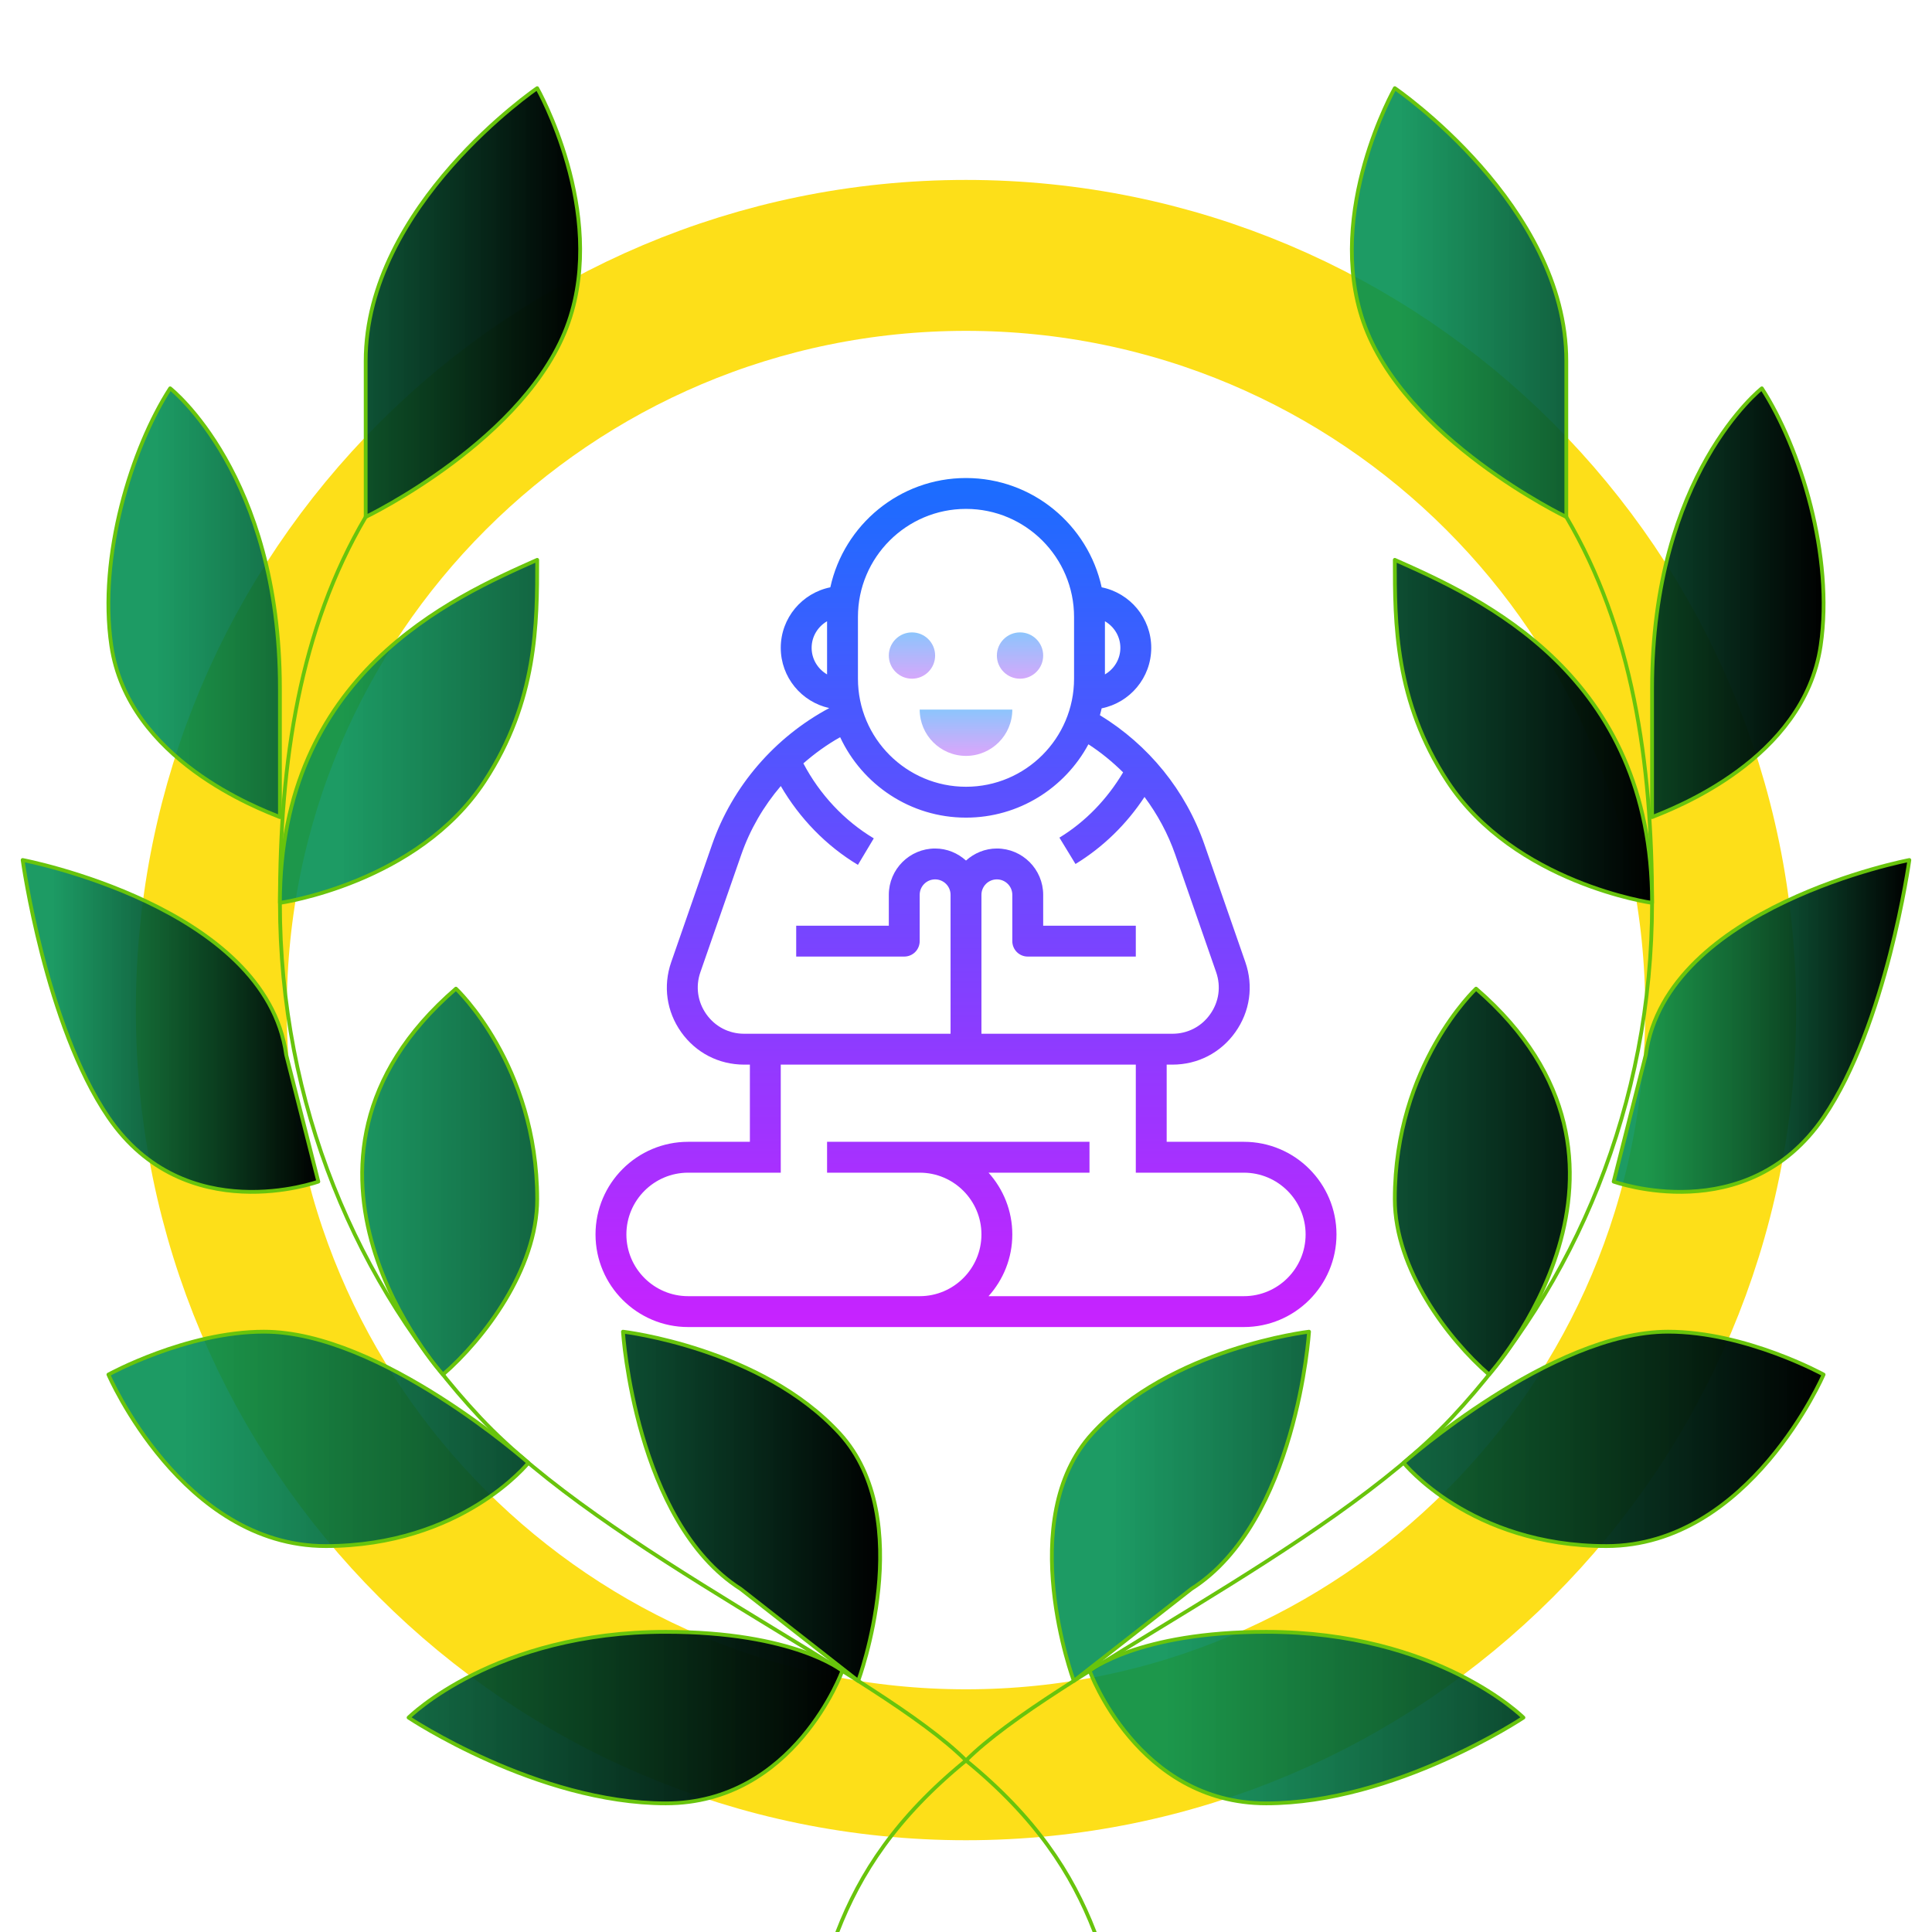 <?xml version="1.0" encoding="UTF-8" standalone="no"?>
<!DOCTYPE svg PUBLIC "-//W3C//DTD SVG 1.1//EN" "http://www.w3.org/Graphics/SVG/1.1/DTD/svg11.dtd">
<!-- Created with Vectornator (http://vectornator.io/) -->
<svg height="100%" stroke-miterlimit="10" style="fill-rule:nonzero;clip-rule:evenodd;stroke-linecap:round;stroke-linejoin:round;" version="1.1" viewBox="0 0 1024 1024" width="100%" xml:space="preserve" xmlns="http://www.w3.org/2000/svg" xmlns:xlink="http://www.w3.org/1999/xlink">
<defs>
<linearGradient gradientTransform="matrix(8.182 0 0 -8.182 242 752.455)" gradientUnits="userSpaceOnUse" id="LinearGradient" x1="33" x2="33" y1="46" y2="43.25">
<stop offset="0" stop-color="#8cc5fc"/>
<stop offset="1" stop-color="#d5a8fb"/>
</linearGradient>
<linearGradient gradientTransform="matrix(8.182 0 0 -8.182 242 752.455)" gradientUnits="userSpaceOnUse" id="LinearGradient_2" x1="36.5" x2="36.5" y1="51.042" y2="47.935">
<stop offset="0" stop-color="#8cc5fc"/>
<stop offset="1" stop-color="#d5a8fb"/>
</linearGradient>
<linearGradient gradientTransform="matrix(8.182 0 0 -8.182 242 752.455)" gradientUnits="userSpaceOnUse" id="LinearGradient_3" x1="29.5" x2="29.5" y1="51.021" y2="48.021">
<stop offset="0" stop-color="#8cc5fc"/>
<stop offset="1" stop-color="#d5a8fb"/>
</linearGradient>
<linearGradient gradientTransform="matrix(8.182 0 0 8.182 242 212.455)" gradientUnits="userSpaceOnUse" id="LinearGradient_4" x1="33" x2="33" y1="5" y2="60">
<stop offset="0" stop-color="#1a6dff"/>
<stop offset="1" stop-color="#c822ff"/>
</linearGradient>
<linearGradient gradientTransform="matrix(1 0 0 1 -5.68434e-14 23.364)" gradientUnits="userSpaceOnUse" id="LinearGradient_5" x1="57.451" x2="307.499" y1="216.545" y2="216.545">
<stop offset="0.105" stop-color="#018e51" stop-opacity="0.892"/>
<stop offset="1" stop-color="#000000"/>
</linearGradient>
<linearGradient gradientTransform="matrix(1 0 0 1 -5.68434e-14 23.364)" gradientUnits="userSpaceOnUse" id="LinearGradient_6" x1="12" x2="168.727" y1="520.405" y2="520.405">
<stop offset="0.105" stop-color="#018e51" stop-opacity="0.892"/>
<stop offset="1" stop-color="#000000"/>
</linearGradient>
<linearGradient gradientTransform="matrix(1 0 0 1 -5.68434e-14 23.364)" gradientUnits="userSpaceOnUse" id="LinearGradient_7" x1="57.455" x2="446.455" y1="807.455" y2="807.455">
<stop offset="0.105" stop-color="#018e51" stop-opacity="0.892"/>
<stop offset="1" stop-color="#000000"/>
</linearGradient>
<linearGradient gradientTransform="matrix(1 0 0 1 -5.68434e-14 23.364)" gradientUnits="userSpaceOnUse" id="LinearGradient_8" x1="148.364" x2="466.495" y1="570.455" y2="570.455">
<stop offset="0.105" stop-color="#018e51" stop-opacity="0.892"/>
<stop offset="1" stop-color="#000000"/>
</linearGradient>
<linearGradient gradientTransform="matrix(1 0 0 1 -5.68434e-14 23.364)" gradientUnits="userSpaceOnUse" id="LinearGradient_9" x1="716.501" x2="966.549" y1="216.545" y2="216.545">
<stop offset="0.105" stop-color="#018e51" stop-opacity="0.892"/>
<stop offset="1" stop-color="#000000"/>
</linearGradient>
<linearGradient gradientTransform="matrix(1 0 0 1 -5.68434e-14 23.364)" gradientUnits="userSpaceOnUse" id="LinearGradient_10" x1="855.273" x2="1012" y1="520.405" y2="520.405">
<stop offset="0.105" stop-color="#018e51" stop-opacity="0.892"/>
<stop offset="1" stop-color="#000000"/>
</linearGradient>
<linearGradient gradientTransform="matrix(1 0 0 1 -5.68434e-14 23.364)" gradientUnits="userSpaceOnUse" id="LinearGradient_11" x1="577.545" x2="966.545" y1="807.455" y2="807.455">
<stop offset="0.105" stop-color="#018e51" stop-opacity="0.892"/>
<stop offset="1" stop-color="#000000"/>
</linearGradient>
<linearGradient gradientTransform="matrix(1 0 0 1 -5.68434e-14 23.364)" gradientUnits="userSpaceOnUse" id="LinearGradient_12" x1="557.505" x2="875.636" y1="570.455" y2="570.455">
<stop offset="0.105" stop-color="#018e51" stop-opacity="0.892"/>
<stop offset="1" stop-color="#000000"/>
</linearGradient>
</defs>
<clipPath id="ArtboardFrame">
<rect height="1024" width="1024" x="0" y="0"/>
</clipPath>
<g clip-path="url(#ArtboardFrame)" id="Слой-1">
<g opacity="1">
<path d="M112 535.364C112 314.45 291.086 135.364 512 135.364C732.914 135.364 912 314.45 912 535.364C912 756.278 732.914 935.364 512 935.364C291.086 935.364 112 756.278 112 535.364Z" fill="none" opacity="1" stroke="#fddf19" stroke-linecap="round" stroke-linejoin="round" stroke-width="80"/>
<g opacity="1">
<path d="M512 400.636C525.557 400.636 536.545 389.648 536.545 376.091L487.455 376.091C487.455 389.648 498.443 400.636 512 400.636Z" fill="url(#LinearGradient)" fill-rule="nonzero" opacity="1" stroke="none"/>
<path d="M540.636 335.182C533.858 335.182 528.364 340.677 528.364 347.455C528.364 354.233 533.858 359.727 540.636 359.727C547.414 359.727 552.909 354.233 552.909 347.455C552.909 340.677 547.414 335.182 540.636 335.182Z" fill="url(#LinearGradient_2)" fill-rule="nonzero" opacity="1" stroke="none"/>
<path d="M483.364 335.182C476.586 335.182 471.091 340.677 471.091 347.455C471.091 354.233 476.586 359.727 483.364 359.727C490.142 359.727 495.636 354.233 495.636 347.455C495.636 340.677 490.142 335.182 483.364 335.182Z" fill="url(#LinearGradient_3)" fill-rule="nonzero" opacity="1" stroke="none"/>
<path d="M659.273 605.182L618.364 605.182L618.364 564.273L621.424 564.273C634.842 564.273 646.992 557.997 654.756 547.066C662.529 536.127 664.468 522.595 660.05 509.921L638.385 447.625C628.395 418.898 608.791 394.852 582.969 379.061C583.296 377.858 583.64 376.655 583.902 375.428C598.875 372.434 610.182 359.195 610.182 343.364C610.182 327.532 598.875 314.294 583.91 311.291C576.685 278.22 547.206 253.364 512 253.364C476.794 253.364 447.315 278.22 440.09 311.291C425.125 314.294 413.818 327.532 413.818 343.364C413.818 358.991 424.847 372.057 439.517 375.289C410.685 390.72 388.193 416.665 377.425 447.633L355.76 509.929C351.35 522.603 353.281 536.135 361.054 547.075C368.826 557.997 380.976 564.273 394.395 564.273L397.455 564.273L397.455 605.182L364.727 605.182C337.654 605.182 315.636 627.199 315.636 654.273C315.636 681.346 337.654 703.364 364.727 703.364L659.273 703.364C686.346 703.364 708.364 681.346 708.364 654.273C708.364 627.199 686.346 605.182 659.273 605.182ZM585.636 329.275C590.505 332.114 593.818 337.334 593.818 343.364C593.818 349.394 590.505 354.614 585.636 357.453L585.636 329.275ZM438.364 357.453C433.495 354.614 430.182 349.394 430.182 343.364C430.182 337.334 433.495 332.114 438.364 329.275L438.364 357.453ZM454.727 327C454.727 295.418 480.426 269.727 512 269.727C543.574 269.727 569.273 295.418 569.273 327L569.273 359.727C569.273 391.309 543.574 417 512 417C480.426 417 454.727 391.309 454.727 359.727L454.727 327ZM394.395 547.909C386.352 547.909 379.054 544.145 374.398 537.584C369.735 531.022 368.573 522.897 371.215 515.288L392.881 453C397.545 439.598 404.728 427.285 413.835 416.615C423.816 433.765 437.93 448.328 454.719 458.392L463.122 444.352C447.47 434.975 434.453 421.042 425.805 404.605C431.81 399.36 438.298 394.647 445.294 390.728C457.035 415.863 482.48 433.364 512 433.364C540.039 433.364 564.445 417.605 576.882 394.492C583.566 398.812 589.678 403.844 595.275 409.375C586.839 423.529 575.401 435.499 561.516 443.967L570.034 457.934C584.679 448.999 597.115 436.833 606.615 422.4C613.495 431.645 619.059 441.897 622.921 453L644.586 515.288C647.229 522.897 646.075 531.022 641.404 537.584C636.765 544.145 629.466 547.909 621.424 547.909L520.182 547.909L520.182 474.273C520.182 469.765 523.847 466.091 528.364 466.091C532.88 466.091 536.545 469.765 536.545 474.273L536.545 498.818C536.545 503.343 540.203 507 544.727 507L602 507L602 490.636L552.909 490.636L552.909 474.273C552.909 460.74 541.896 449.727 528.364 449.727C522.055 449.727 516.353 452.19 512 456.109C507.647 452.182 501.945 449.727 495.636 449.727C482.104 449.727 471.091 460.74 471.091 474.273L471.091 490.636L422 490.636L422 507L479.273 507C483.797 507 487.455 503.343 487.455 498.818L487.455 474.273C487.455 469.765 491.12 466.091 495.636 466.091C500.153 466.091 503.818 469.765 503.818 474.273L503.818 547.909L394.395 547.909ZM659.273 687L523.945 687C531.751 678.303 536.545 666.856 536.545 654.273C536.545 641.689 531.751 630.243 523.945 621.545L577.455 621.545L577.455 605.182L487.455 605.182L438.364 605.182L438.364 621.545L487.455 621.545C505.504 621.545 520.182 636.224 520.182 654.273C520.182 672.322 505.504 687 487.455 687L364.727 687C346.678 687 332 672.322 332 654.273C332 636.224 346.678 621.545 364.727 621.545L413.818 621.545L413.818 564.273L602 564.273L602 621.545L659.273 621.545C677.322 621.545 692 636.224 692 654.273C692 672.322 677.322 687 659.273 687Z" fill="url(#LinearGradient_4)" fill-rule="nonzero" opacity="1" stroke="none"/>
</g>
<g opacity="1">
<path d="M193.818 274C158.909 333.318 148.364 403.432 148.364 478.545C148.364 585.023 188.909 681.455 254.477 751.341C320.318 821.5 466.545 887.636 512 933.091C548.932 963.273 568.114 992.75 580.182 1024" fill="none" opacity="1" stroke="#68c40c" stroke-linecap="round" stroke-linejoin="round" stroke-width="2"/>
<path d="M284.727 46.727C284.727 46.727 321.773 111.886 301.364 170.705C279.864 232.682 193.818 274 193.818 274C193.818 274 193.818 253.341 193.818 191.364C193.818 108.705 284.727 46.727 284.727 46.727ZM90.182 205.818C90.182 205.818 148.364 251.273 148.364 364.909C148.364 410.364 148.364 433.091 148.364 433.091C137.705 428.727 67.954 402.886 59 342.182C52.023 294.841 69.704 237.545 90.182 205.818Z" fill="url(#LinearGradient_5)" fill-rule="nonzero" opacity="1" stroke="#68c40c" stroke-linecap="butt" stroke-linejoin="round" stroke-width="2"/>
<path d="M168.727 626.273C168.727 626.273 98.182 651.841 57.455 592.182C24.136 543.386 12 455.818 12 455.818C12 455.818 140.909 480.341 151.682 559.045L168.727 626.273Z" fill="url(#LinearGradient_6)" fill-rule="nonzero" opacity="1" stroke="#68c40c" stroke-linecap="round" stroke-linejoin="round" stroke-width="2"/>
<path d="M57.455 728.545C57.455 728.545 98.704 705.818 139.932 705.818C201.795 705.818 280.068 775.318 280.068 775.318C280.068 775.318 244.773 819.455 172.591 819.455C96.545 819.455 57.455 728.545 57.455 728.545ZM216.545 910.364C216.545 910.364 262 864.909 352.909 864.909C421.091 864.909 446.455 885.591 446.455 885.591C446.455 885.591 421.091 955.818 352.909 955.818C284.727 955.818 216.545 910.364 216.545 910.364Z" fill="url(#LinearGradient_7)" fill-rule="nonzero" opacity="1" stroke="#68c40c" stroke-linecap="butt" stroke-linejoin="round" stroke-width="2"/>
<path d="M330.182 705.818C330.182 705.818 336.682 806.682 392.591 842.182L454.864 890.909C454.864 890.909 486.682 805.25 445.068 759.795C403.455 714.341 330.182 705.818 330.182 705.818ZM241.659 524C241.659 524 284.727 564.25 284.727 635.568C284.727 672.75 256.295 709.955 234.773 728.545C234.773 728.545 134 616.977 241.659 524ZM284.727 296.727C239.273 316.932 148.364 357.341 148.364 478.545C148.364 478.545 221.295 468.273 256.795 414.159C284.727 371.545 284.727 330.341 284.727 296.727Z" fill="url(#LinearGradient_8)" fill-rule="nonzero" opacity="1" stroke="#68c40c" stroke-linecap="butt" stroke-linejoin="round" stroke-width="2"/>
<path d="M830.182 274C865.091 333.318 875.636 403.432 875.636 478.545C875.636 585.023 835.091 681.455 769.523 751.341C703.682 821.5 557.455 887.636 512 933.091C475.068 963.273 455.886 992.75 443.818 1024" fill="none" opacity="1" stroke="#68c40c" stroke-linecap="round" stroke-linejoin="round" stroke-width="2"/>
<path d="M739.273 46.727C739.273 46.727 702.227 111.886 722.636 170.705C744.136 232.682 830.182 274 830.182 274C830.182 274 830.182 253.341 830.182 191.364C830.182 108.705 739.273 46.727 739.273 46.727ZM933.818 205.818C933.818 205.818 875.636 251.273 875.636 364.909C875.636 410.364 875.636 433.091 875.636 433.091C886.295 428.727 956.045 402.886 965 342.182C971.977 294.841 954.295 237.545 933.818 205.818Z" fill="url(#LinearGradient_9)" fill-rule="nonzero" opacity="1" stroke="#68c40c" stroke-linecap="butt" stroke-linejoin="round" stroke-width="2"/>
<path d="M855.273 626.273C855.273 626.273 925.818 651.841 966.545 592.182C999.864 543.386 1012 455.818 1012 455.818C1012 455.818 883.091 480.341 872.318 559.045L855.273 626.273Z" fill="url(#LinearGradient_10)" fill-rule="nonzero" opacity="1" stroke="#68c40c" stroke-linecap="round" stroke-linejoin="round" stroke-width="2"/>
<path d="M966.545 728.545C966.545 728.545 925.295 705.818 884.068 705.818C822.205 705.818 743.932 775.318 743.932 775.318C743.932 775.318 779.227 819.455 851.409 819.455C927.455 819.455 966.545 728.545 966.545 728.545ZM807.455 910.364C807.455 910.364 762 864.909 671.091 864.909C602.909 864.909 577.545 885.591 577.545 885.591C577.545 885.591 602.909 955.818 671.091 955.818C739.273 955.818 807.455 910.364 807.455 910.364Z" fill="url(#LinearGradient_11)" fill-rule="nonzero" opacity="1" stroke="#68c40c" stroke-linecap="butt" stroke-linejoin="round" stroke-width="2"/>
<path d="M693.818 705.818C693.818 705.818 687.318 806.682 631.409 842.182L569.136 890.909C569.136 890.909 537.318 805.25 578.932 759.795C620.545 714.341 693.818 705.818 693.818 705.818ZM782.341 524C782.341 524 739.273 564.25 739.273 635.568C739.273 672.75 767.705 709.955 789.227 728.545C789.227 728.545 890 616.977 782.341 524ZM739.273 296.727C784.727 316.932 875.636 357.341 875.636 478.545C875.636 478.545 802.705 468.273 767.205 414.159C739.273 371.545 739.273 330.341 739.273 296.727Z" fill="url(#LinearGradient_12)" fill-rule="nonzero" opacity="1" stroke="#68c40c" stroke-linecap="butt" stroke-linejoin="round" stroke-width="2"/>
</g>
</g>
</g>
</svg>
